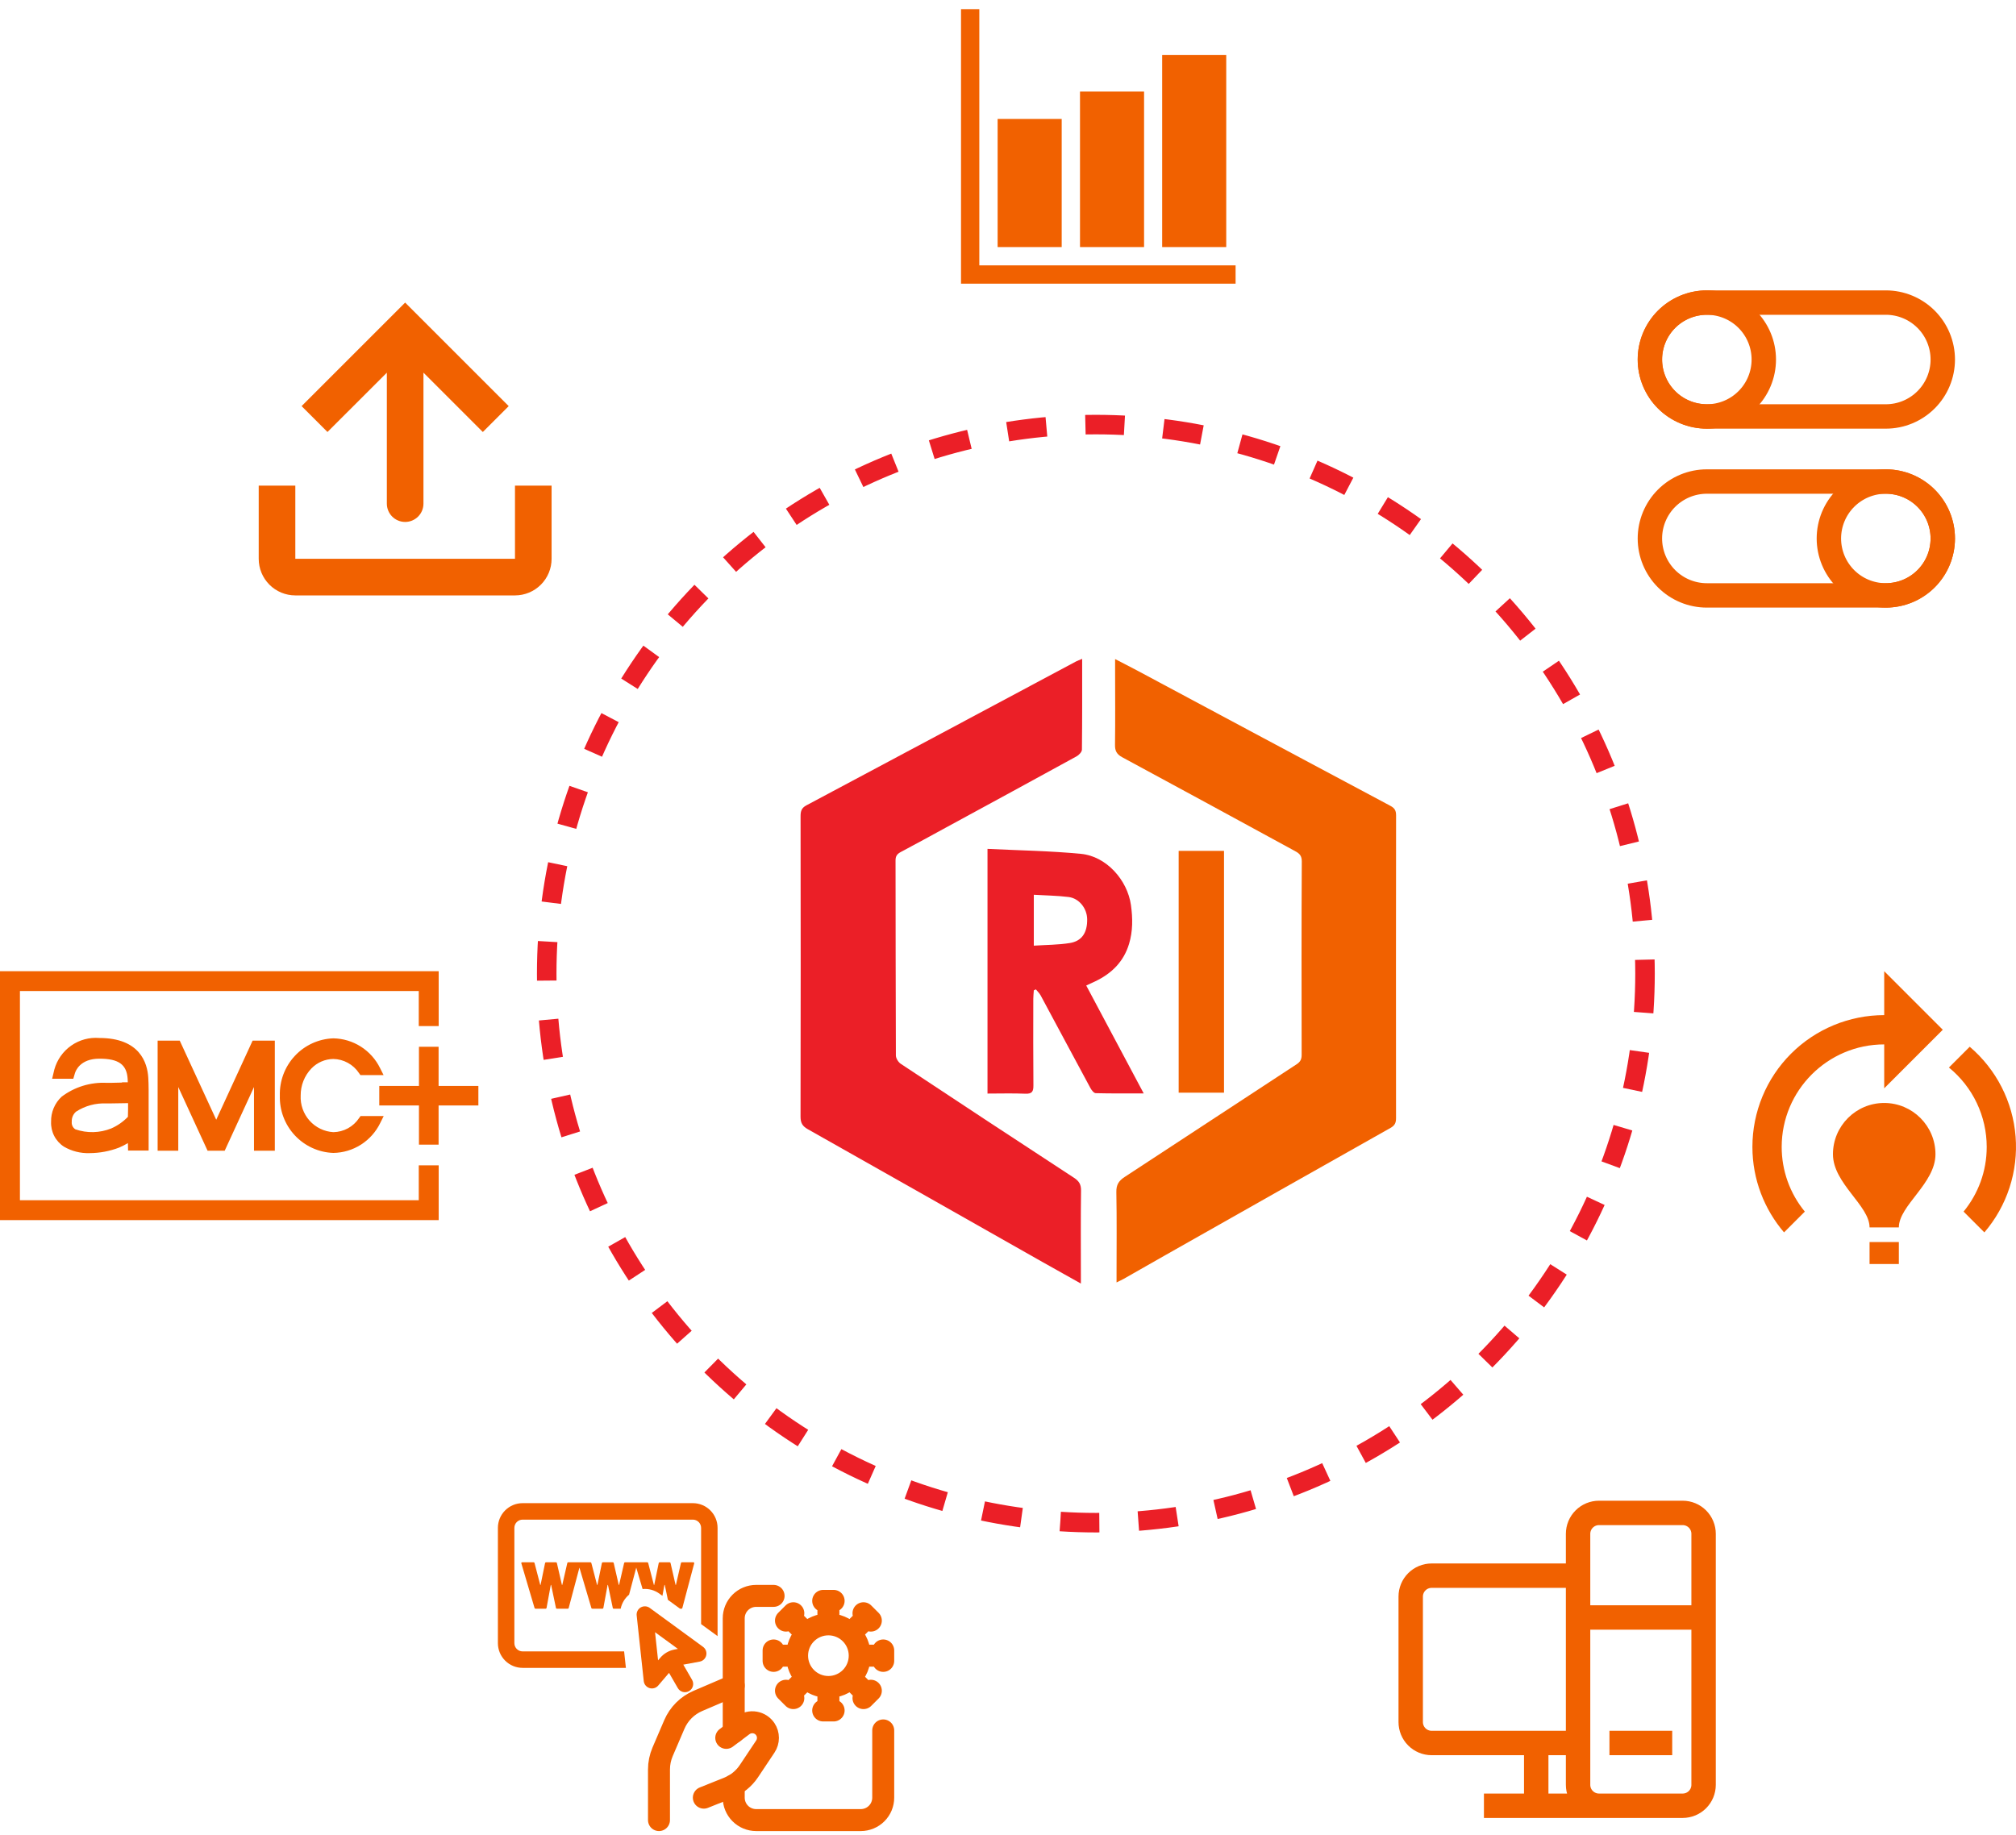 <svg width="413" height="376" viewBox="0 0 413 376" fill="none" xmlns="http://www.w3.org/2000/svg">
<circle cx="224.5" cy="199.5" r="112.5" stroke="#EB1F27" stroke-width="4" stroke-dasharray="8 8"/>
<g clip-path="url(#clip0_380_36)">
<path d="M221.692 135C221.692 141.382 221.716 147.493 221.644 153.604C221.638 154.072 221.04 154.709 220.553 154.974C211.766 159.801 202.952 164.582 194.145 169.373C190.946 171.111 187.763 172.876 184.54 174.576C183.786 174.976 183.458 175.421 183.461 176.296C183.491 189.619 183.47 202.942 183.53 216.266C183.53 216.851 184.032 217.648 184.543 217.986C196.348 225.808 208.18 233.594 220.036 241.341C221.067 242.016 221.481 242.709 221.463 243.963C221.385 249.68 221.43 255.396 221.43 261.115C221.43 261.644 221.43 262.173 221.43 263.003C218.68 261.459 216.176 260.067 213.681 258.654C197.62 249.557 181.567 240.445 165.491 231.378C164.406 230.763 164 230.108 164 228.833C164.045 208.3 164.036 187.77 164.006 167.237C164.006 166.198 164.201 165.544 165.22 165.003C183.629 155.21 202.014 145.372 220.408 135.55C220.745 135.37 221.109 135.248 221.692 135Z" fill="#EB1F27"/>
<path d="M228.738 262.773C228.738 262.015 228.738 261.483 228.738 260.954C228.738 255.387 228.804 249.82 228.696 244.256C228.666 242.757 229.192 241.951 230.397 241.162C242.16 233.483 253.881 225.742 265.64 218.061C266.428 217.547 266.656 217.006 266.656 216.131C266.635 202.91 266.611 189.691 266.686 176.469C266.695 175.071 265.896 174.71 264.988 174.217C253.303 167.859 241.631 161.482 229.919 155.172C228.783 154.559 228.404 153.875 228.422 152.624C228.489 147.607 228.444 142.586 228.441 137.566C228.441 136.837 228.441 136.108 228.441 135.045C230.124 135.917 231.525 136.622 232.907 137.36C250.216 146.621 267.519 155.894 284.846 165.123C285.751 165.604 286.003 166.133 286.003 167.088C285.976 187.765 285.973 208.441 285.994 229.114C285.994 230.073 285.736 230.619 284.855 231.115C269.491 239.767 254.148 248.458 238.805 257.143C235.944 258.762 233.094 260.402 230.232 262.024C229.814 262.259 229.372 262.457 228.738 262.773Z" fill="#F16100"/>
<path d="M202.3 173.934C208.799 174.256 215.157 174.346 221.46 174.955C226.634 175.454 230.965 180.301 231.687 185.456C232.063 188.15 232.087 190.796 231.296 193.412C230.211 197.014 227.776 199.439 224.433 201.049C223.859 201.327 223.276 201.59 222.527 201.936C226.42 209.241 230.274 216.484 234.299 224.04C230.812 224.04 227.638 224.076 224.463 223.992C224.091 223.983 223.622 223.383 223.39 222.953C219.969 216.624 216.587 210.275 213.176 203.94C212.935 203.492 212.535 203.128 212.211 202.727C212.069 202.793 211.931 202.859 211.79 202.925C211.754 203.498 211.682 204.068 211.682 204.642C211.676 210.555 211.649 216.469 211.706 222.382C211.718 223.631 211.447 224.159 210.058 224.103C207.515 223.995 204.966 224.073 202.3 224.073V173.934ZM211.787 193.768C214.318 193.6 216.774 193.615 219.164 193.23C221.659 192.83 222.768 191.071 222.72 188.323C222.678 186.125 221.085 184.07 218.908 183.798C216.594 183.509 214.243 183.488 211.787 183.341V193.768Z" fill="#EB1F27"/>
<path d="M241.463 174.346H250.752V223.891H241.463V174.346Z" fill="#F05F00"/>
</g>
<path d="M253.125 58.125H196.875V1.875H200.625V54.375H253.125V58.125Z" fill="#F16100"/>
<path d="M217.5 50.625H204.375V24.375H217.5V50.625ZM234.375 50.625H221.25V18.75H234.375V50.625ZM251.208 50.625H238.083V11.25H251.208V50.625Z" fill="#F16100"/>
<path d="M327.571 370H344.714C345.851 370 346.941 369.548 347.745 368.745C348.548 367.941 349 366.851 349 365.714V314.286C349 313.149 348.548 312.059 347.745 311.255C346.941 310.452 345.851 310 344.714 310H327.571C326.435 310 325.345 310.452 324.541 311.255C323.737 312.059 323.286 313.149 323.286 314.286V365.714C323.286 366.851 323.737 367.941 324.541 368.745C325.345 369.548 326.435 370 327.571 370ZM327.571 370H304M314.714 357.143V370M323.286 331.429H349M329.714 357.143H342.571M293.286 322.857H323.286V357.143H293.286C292.149 357.143 291.059 356.691 290.255 355.888C289.452 355.084 289 353.994 289 352.857V327.143C289 326.006 289.452 324.916 290.255 324.112C291.059 323.309 292.149 322.857 293.286 322.857Z" stroke="#F16100" stroke-width="5"/>
<path d="M105.375 313.062C105.375 312.615 105.553 312.186 105.869 311.869C106.186 311.553 106.615 311.375 107.062 311.375H141.94C142.387 311.375 142.817 311.553 143.133 311.869C143.449 312.186 143.627 312.615 143.627 313.062V332.779L147.002 335.245V313.062C147.002 311.72 146.469 310.432 145.519 309.483C144.57 308.533 143.282 308 141.94 308H107.062C105.72 308 104.432 308.533 103.483 309.483C102.533 310.432 102 311.72 102 313.062V336.688C102 338.03 102.533 339.318 103.483 340.267C104.432 341.217 105.72 341.75 107.062 341.75H128.222L127.857 338.375H107.062C106.615 338.375 106.186 338.197 105.869 337.881C105.553 337.564 105.375 337.135 105.375 336.688V313.062Z" fill="#F16100"/>
<path d="M139.575 329.631H139.321L136.826 327.809L136.191 324.78C136.182 324.753 136.169 324.74 136.151 324.74C136.133 324.74 136.119 324.753 136.11 324.78L135.705 326.99L135.102 326.551C134.104 325.821 132.873 325.482 131.642 325.597L130.343 321.207L128.872 326.751C127.983 327.494 127.38 328.511 127.153 329.631H125.76C125.634 329.631 125.558 329.573 125.531 329.456L124.552 324.78C124.543 324.753 124.529 324.74 124.511 324.74C124.493 324.74 124.479 324.753 124.469 324.78L123.614 329.442C123.587 329.568 123.514 329.631 123.395 329.631H121.37C121.318 329.631 121.267 329.617 121.222 329.591C121.18 329.557 121.151 329.509 121.141 329.456L118.702 321.207L116.51 329.456C116.483 329.573 116.411 329.631 116.294 329.631H114.119C113.993 329.631 113.916 329.573 113.889 329.456L112.91 324.78C112.901 324.753 112.888 324.74 112.87 324.74C112.852 324.74 112.838 324.753 112.829 324.78L111.974 329.442C111.946 329.568 111.872 329.631 111.754 329.631H109.729C109.677 329.631 109.625 329.617 109.58 329.591C109.538 329.557 109.509 329.509 109.499 329.456L106.808 320.35C106.8 320.328 106.796 320.305 106.795 320.282C106.795 320.173 106.858 320.118 106.984 320.118H109.295C109.415 320.118 109.487 320.177 109.513 320.296L110.667 324.726C110.676 324.753 110.69 324.771 110.708 324.78C110.726 324.78 110.739 324.762 110.748 324.726L111.659 320.294C111.686 320.177 111.764 320.118 111.891 320.118H113.876C113.993 320.118 114.065 320.177 114.092 320.296L115.111 324.726C115.12 324.762 115.133 324.78 115.151 324.78C115.171 324.78 115.185 324.762 115.194 324.726L116.213 320.294C116.24 320.177 116.312 320.118 116.429 320.118H120.936C121.055 320.118 121.127 320.177 121.154 320.296L122.309 324.726C122.318 324.753 122.331 324.771 122.349 324.78C122.367 324.78 122.381 324.762 122.39 324.726L123.301 320.294C123.328 320.177 123.405 320.118 123.533 320.118H125.515C125.635 320.118 125.708 320.177 125.733 320.296L126.752 324.726C126.761 324.762 126.775 324.78 126.793 324.78C126.811 324.78 126.824 324.762 126.833 324.726L127.853 320.294C127.881 320.177 127.954 320.118 128.071 320.118H132.578C132.695 320.118 132.767 320.177 132.796 320.296L133.95 324.726C133.959 324.753 133.973 324.771 133.991 324.78C134.009 324.78 134.022 324.762 134.031 324.726L134.942 320.294C134.969 320.177 135.047 320.118 135.174 320.118H137.156C137.276 320.118 137.349 320.177 137.375 320.296L138.394 324.726C138.403 324.762 138.416 324.78 138.434 324.78C138.452 324.78 138.466 324.762 138.475 324.726L139.494 320.294C139.521 320.177 139.594 320.118 139.712 320.118H142.037C142.109 320.118 142.158 320.141 142.185 320.186C142.221 320.222 142.23 320.276 142.212 320.35L139.793 329.456C139.766 329.573 139.692 329.631 139.575 329.631Z" fill="#F16100"/>
<path fill-rule="evenodd" clip-rule="evenodd" d="M131.265 329.363C131.549 329.2 131.873 329.123 132.199 329.14C132.526 329.158 132.84 329.27 133.104 329.462L144.03 337.445C144.296 337.64 144.499 337.908 144.615 338.217C144.73 338.526 144.753 338.861 144.679 339.183C144.606 339.504 144.44 339.797 144.203 340.025C143.965 340.254 143.665 340.407 143.341 340.467L139.984 341.09L141.786 344.213C142.007 344.601 142.065 345.06 141.948 345.49C141.831 345.92 141.549 346.286 141.163 346.509C140.777 346.732 140.319 346.793 139.888 346.679C139.457 346.565 139.089 346.285 138.864 345.901L137.059 342.776L134.841 345.374C134.627 345.625 134.344 345.808 134.027 345.899C133.711 345.991 133.374 345.988 133.059 345.891C132.744 345.793 132.465 345.606 132.255 345.351C132.045 345.097 131.915 344.786 131.88 344.459L130.431 331.006C130.395 330.681 130.455 330.353 130.603 330.061C130.751 329.769 130.98 329.527 131.263 329.363M134.814 340.208L135.266 339.677C136.019 338.797 137.052 338.201 138.191 337.99L138.877 337.862L134.193 334.442L134.814 340.208Z" fill="#F16100"/>
<path d="M169.708 345.667C171.41 345.667 173.042 344.991 174.246 343.788M169.708 345.667C168.006 345.667 166.374 344.991 165.171 343.788M169.708 345.667V350.479M174.246 343.788C175.449 342.584 176.125 340.952 176.125 339.25M174.246 343.788L177.648 347.19M176.125 339.25C176.125 337.548 175.449 335.916 174.246 334.713M176.125 339.25H180.938M174.246 334.713C173.042 333.509 171.41 332.833 169.708 332.833M174.246 334.713L177.648 331.31M169.708 332.833C168.006 332.833 166.374 333.509 165.171 334.713M169.708 332.833V328.021M165.171 334.713C163.967 335.916 163.291 337.548 163.291 339.25M165.171 334.713L161.768 331.31M163.291 339.25C163.291 340.952 163.967 342.584 165.171 343.788M163.291 339.25H158.479M165.171 343.788L161.768 347.19M168.639 328.021H170.778M176.893 330.555L178.404 332.066M180.938 338.18V340.32M178.404 346.435L176.893 347.946M170.778 350.479H168.639M162.524 347.946L161.013 346.435M158.479 340.32V338.18M161.013 332.066L162.524 330.555M148.781 356.094L152.197 353.532C152.546 353.271 152.944 353.083 153.367 352.981C153.791 352.879 154.231 352.864 154.66 352.938C155.089 353.011 155.499 353.172 155.864 353.409C156.23 353.646 156.543 353.955 156.785 354.318C157.135 354.844 157.322 355.462 157.322 356.094C157.322 356.726 157.135 357.344 156.785 357.87L153.426 362.907C152.394 364.454 150.917 365.651 149.19 366.341L144.188 368.344M150.313 345.375L142.973 348.521C140.804 349.45 139.076 351.178 138.146 353.346L135.743 358.952C135.253 360.097 135 361.329 135 362.574V372.938" stroke="#F16100" stroke-width="4.5" stroke-linecap="round" stroke-linejoin="round"/>
<path d="M180.938 354.563V368.344C180.938 369.562 180.454 370.731 179.592 371.592C178.731 372.454 177.562 372.938 176.344 372.938H154.906C153.688 372.938 152.519 372.454 151.658 371.592C150.796 370.731 150.312 369.562 150.312 368.344V365.802M150.312 354.944V331.594C150.312 330.375 150.796 329.207 151.658 328.345C152.519 327.484 153.688 327 154.906 327H158.479" stroke="#F16100" stroke-width="4.5" stroke-linecap="round" stroke-linejoin="round"/>
<path d="M79.25 103.198C79.25 104.192 79.645 105.146 80.348 105.849C81.052 106.552 82.005 106.948 83 106.948C83.994 106.948 84.948 106.552 85.651 105.849C86.355 105.146 86.75 104.192 86.75 103.198V76.355L98.911 88.516L104.214 83.214L83 62L61.786 83.214L67.089 88.516L79.25 76.362V103.198Z" fill="#F16100"/>
<path d="M53 99.5H60.5V114.5H105.5V99.5H113V114.5C113 116.489 112.21 118.397 110.803 119.803C109.397 121.21 107.489 122 105.5 122H60.5C58.511 122 56.603 121.21 55.197 119.803C53.79 118.397 53 116.489 53 114.5V99.5Z" fill="#F16100"/>
<path d="M398 110.333C398 113.427 396.771 116.395 394.583 118.583C392.395 120.771 389.428 122 386.334 122C383.239 122 380.272 120.771 378.084 118.583C375.896 116.395 374.667 113.427 374.667 110.333C374.667 107.239 375.896 104.272 378.084 102.084C380.272 99.896 383.239 98.666 386.334 98.666C389.428 98.666 392.395 99.896 394.583 102.084C396.771 104.272 398 107.239 398 110.333Z" stroke="#F16100" stroke-width="5" stroke-linecap="round" stroke-linejoin="round"/>
<path d="M386.333 98.667H349.667C346.572 98.667 343.605 99.896 341.417 102.084C339.229 104.272 338 107.239 338 110.333C338 113.428 339.229 116.395 341.417 118.583C343.605 120.771 346.572 122 349.667 122H386.333C389.428 122 392.395 120.771 394.583 118.583C396.771 116.395 398 113.428 398 110.333C398 107.239 396.771 104.272 394.583 102.084C392.395 99.896 389.428 98.667 386.333 98.667ZM338 73.667C338 75.199 338.302 76.716 338.888 78.131C339.474 79.547 340.334 80.833 341.417 81.916C342.5 83 343.787 83.859 345.202 84.445C346.617 85.032 348.135 85.333 349.667 85.333C351.199 85.333 352.716 85.032 354.131 84.445C355.547 83.859 356.833 83 357.916 81.916C359 80.833 359.859 79.547 360.445 78.131C361.032 76.716 361.333 75.199 361.333 73.667C361.333 70.573 360.104 67.605 357.916 65.417C355.728 63.229 352.761 62 349.667 62C346.572 62 343.605 63.229 341.417 65.417C339.229 67.605 338 70.573 338 73.667Z" stroke="#F16100" stroke-width="5" stroke-linecap="round" stroke-linejoin="round"/>
<path d="M349.667 62H386.333C387.865 62 389.383 62.302 390.798 62.888C392.213 63.474 393.5 64.334 394.583 65.417C395.666 66.5 396.526 67.787 397.112 69.202C397.698 70.618 398 72.135 398 73.667C398 75.199 397.698 76.716 397.112 78.131C396.526 79.547 395.666 80.833 394.583 81.916C393.5 83 392.213 83.859 390.798 84.445C389.383 85.032 387.865 85.333 386.333 85.333H349.667C348.135 85.333 346.617 85.032 345.202 84.445C343.787 83.859 342.5 83 341.417 81.916C340.334 80.833 339.474 79.547 338.888 78.131C338.302 76.716 338 75.199 338 73.667C338 72.135 338.302 70.618 338.888 69.202C339.474 67.787 340.334 66.5 341.417 65.417C342.5 64.334 343.787 63.474 345.202 62.888C346.617 62.302 348.135 62 349.667 62Z" stroke="#F16100" stroke-width="5" stroke-linecap="round" stroke-linejoin="round"/>
<path d="M89.851 222.513V214.48H85.828V222.513H77.699V226.507H85.828V234.54H89.851V226.507H98V222.513H89.851ZM68.272 216.985C69.319 217.002 70.346 217.275 71.266 217.78C72.185 218.285 72.968 219.007 73.549 219.884L73.838 220.289H78.581L77.866 218.863C76.98 217.056 75.616 215.529 73.923 214.452C72.23 213.374 70.274 212.789 68.272 212.758C65.279 212.865 62.449 214.158 60.4 216.356C58.35 218.554 57.247 221.477 57.33 224.49C57.243 227.51 58.348 230.441 60.403 232.642C62.458 234.844 65.296 236.136 68.296 236.237C70.302 236.205 72.261 235.616 73.955 234.534C75.649 233.452 77.013 231.92 77.895 230.107L78.606 228.677H73.863L73.573 229.081C72.993 229.958 72.209 230.681 71.29 231.186C70.371 231.691 69.343 231.964 68.296 231.981C66.421 231.871 64.665 231.021 63.41 229.614C62.156 228.207 61.504 226.358 61.598 224.47C61.582 222.402 62.374 220.409 63.803 218.923C64.979 217.707 66.586 217.01 68.272 216.985ZM85.789 245.932H4.082V203.068H85.789V210.243H89.871V199H0V250H89.871V238.776H85.789V245.932ZM24.99 221.822C23.623 221.877 22.05 221.877 21.844 221.877C18.544 221.713 15.29 222.712 12.642 224.702C11.935 225.354 11.375 226.151 11 227.039C10.624 227.927 10.443 228.886 10.466 229.851C10.423 230.86 10.645 231.864 11.108 232.76C11.572 233.657 12.261 234.415 13.107 234.959C14.699 235.885 16.518 236.341 18.355 236.276C20.428 236.268 22.481 235.882 24.417 235.137C25.033 234.873 25.631 234.566 26.205 234.22L26.235 235.748H30.449V223.277C30.449 222.458 30.414 221.339 30.375 220.811C30.194 217.774 28.65 212.684 20.34 212.684C18.299 212.518 16.264 213.072 14.584 214.25C12.904 215.429 11.684 217.159 11.133 219.145L10.682 221.033H15.018L15.342 219.929C15.484 219.436 16.405 216.925 20.36 216.925C24.314 216.925 25.965 218.124 26.151 221.078C26.145 221.288 26.155 221.518 26.181 221.768H25.01L24.99 221.822ZM15.567 227.789C17.425 226.578 19.614 225.986 21.825 226.098H22.212L26.239 226.034C26.246 226.882 26.235 227.788 26.205 228.751V228.84C25.227 229.852 24.062 230.663 22.775 231.226C20.424 232.164 17.816 232.224 15.425 231.394C15.174 231.23 14.973 230.998 14.845 230.726C14.717 230.453 14.667 230.15 14.7 229.851C14.68 229.463 14.748 229.077 14.898 228.72C15.049 228.363 15.277 228.044 15.567 227.789ZM56.301 235.788V213.232H51.749L44.296 229.436L36.824 213.232H32.291V235.788H36.52V222.735L42.527 235.788H46.031L52.033 222.735V235.788H56.301Z" fill="#F16100"/>
<path d="M396.501 236.5C396.501 242.5 389.001 247 389.001 251.5H383C383 247 375.5 242.5 375.5 236.5C375.5 230.71 380.21 226 386 226C391.791 226 396.501 230.71 396.501 236.5ZM389.001 254.5H383V259H389.001V254.5ZM407.001 235C407.001 240.04 405.231 244.63 402.261 248.26L406.521 252.52C408.827 249.828 410.579 246.707 411.676 243.336C412.774 239.965 413.195 236.411 412.917 232.877C412.638 229.343 411.664 225.899 410.052 222.742C408.44 219.585 406.22 216.778 403.521 214.48L399.261 218.74C401.676 220.707 403.623 223.186 404.962 225.998C406.301 228.811 406.997 231.885 407.001 235ZM398.001 211L386 199V208C378.839 208 371.972 210.845 366.908 215.908C361.845 220.972 359 227.839 359 235C359 241.69 361.46 247.81 365.48 252.52L369.74 248.26C366.668 244.525 364.992 239.836 365 235C365 223.42 374.42 214 386 214V223L398.001 211Z" fill="#F16100"/>
<defs>
<clipPath id="clip0_380_36">
<rect width="122" height="128" fill="white" transform="translate(164 135)"/>
</clipPath>
</defs>
</svg>
